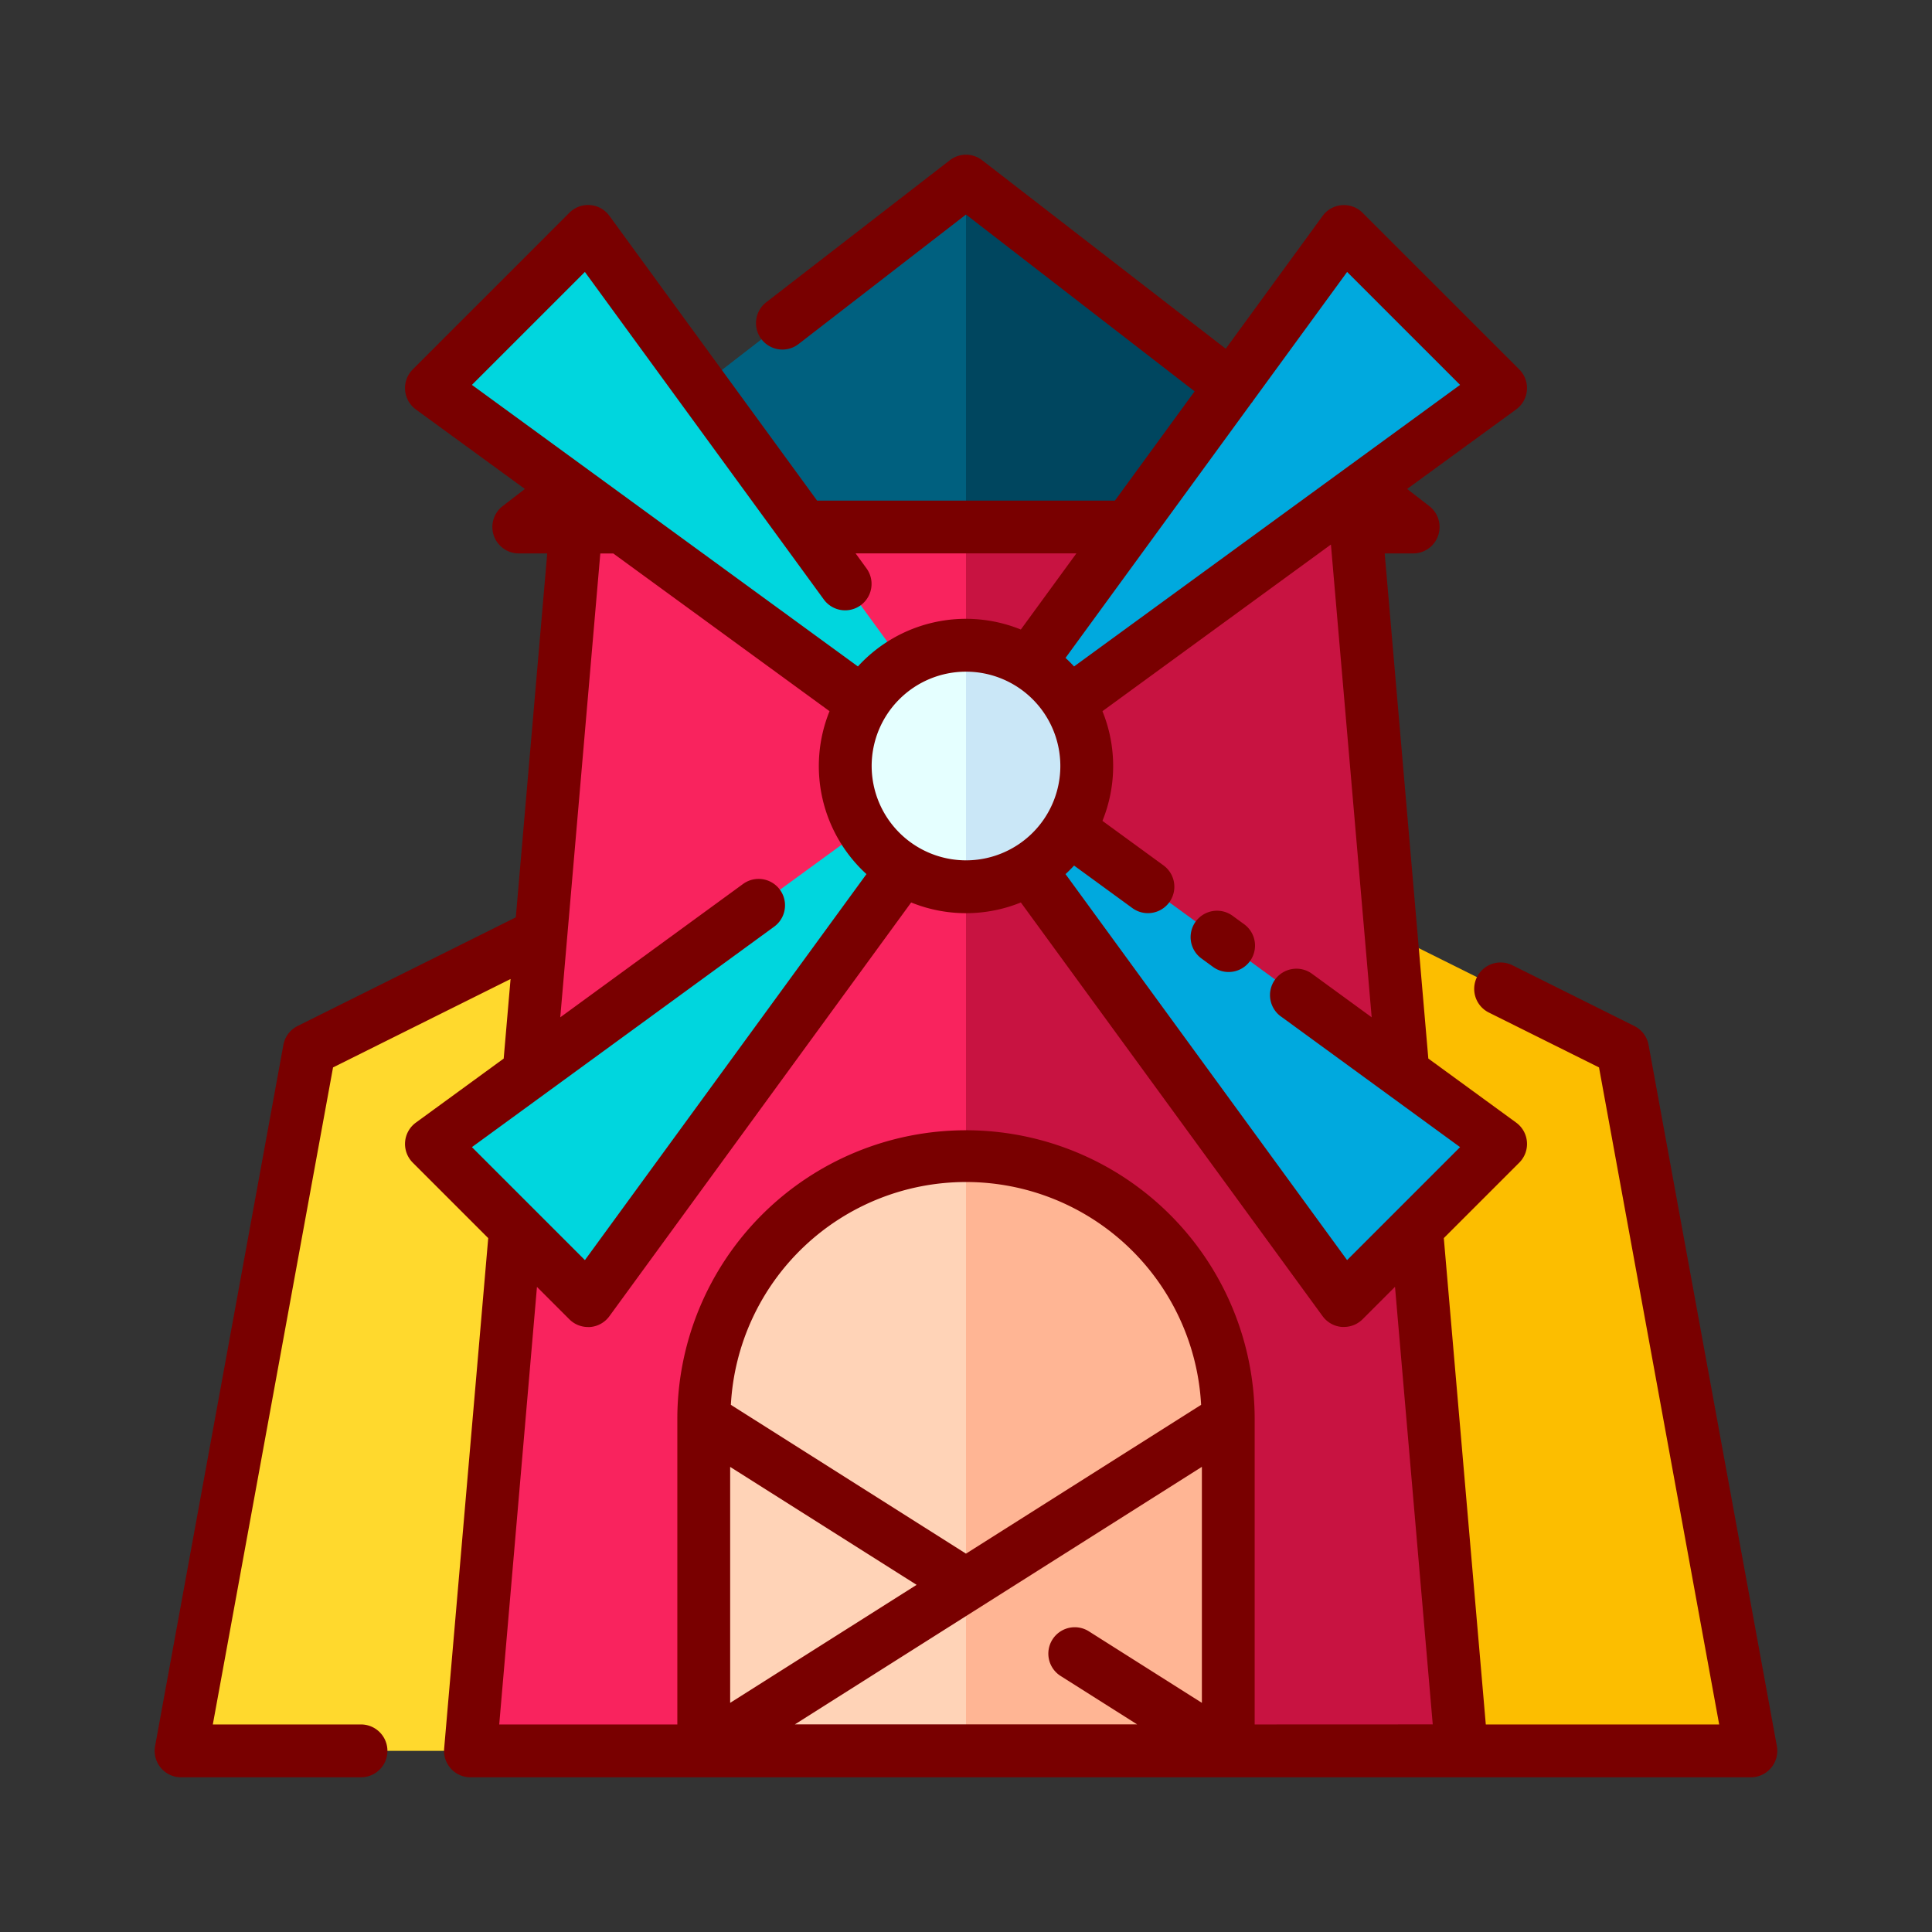 <svg id="Layer_1" data-name="Layer 1" xmlns="http://www.w3.org/2000/svg" viewBox="0 0 128 128"><rect x="0" y="0" width="128" height="128" fill="#333333" stroke="none"/><title>WINDMILL</title><polygon points="96.833 116 31.167 116 38.167 34.916 89.833 34.916 96.833 116" style="fill:#f9235e"/><polygon points="64 12 34.375 34.916 93.625 34.916 64 12" style="fill:#00607f"/><polygon points="93.625 34.916 64 12 64 34.916 93.625 34.916" style="fill:#00465f"/><polygon points="64 116 96.833 116 89.833 34.916 64 34.916 64 116" style="fill:#c81341"/><polygon points="35.837 61.904 20.5 69.543 12 116 31.167 116 35.837 61.904" style="fill:#ffd92d"/><polygon points="92.163 61.904 107.5 69.543 116 116 96.833 116 92.163 61.904" style="fill:#fcbe00"/><path d="M81.38,113.93V116H46.62V94.01a16.613,16.613,0,0,1,.09-1.74,17.372,17.372,0,0,1,34.57,0,16.613,16.613,0,0,1,.09,1.74v2.07Z" style="fill:#ffd3b7"/><polygon points="61.834 46.692 59.941 48.585 28.582 25.711 38.96 15.333 61.834 46.692" style="fill:#00d6de"/><polygon points="68.059 48.585 66.166 46.692 89.04 15.333 99.418 25.711 68.059 48.585" style="fill:#00a9de"/><polygon points="66.166 54.81 68.059 52.917 99.418 75.791 89.04 86.169 66.166 54.81" style="fill:#00a9de"/><polygon points="59.941 52.917 61.834 54.81 38.96 86.169 28.582 75.791 59.941 52.917" style="fill:#00d6de"/><circle cx="64" cy="50.751" r="8" style="fill:#e5ffff"/><path d="M72,50.751a8,8,0,0,0-8-8v16A8,8,0,0,0,72,50.751Z" style="fill:#cae7f7"/><path d="M64,76.633V116H81.375V94.008A17.375,17.375,0,0,0,64,76.633Z" style="fill:#ffb594"/><path d="M117.722,115.685l-8.5-46.457a1.752,1.752,0,0,0-.941-1.251L100.2,63.95a1.75,1.75,0,1,0-1.561,3.133l7.3,3.636L113.9,114.25H98.438L95.656,82.027l5-5a1.749,1.749,0,0,0-.206-2.651l-5.82-4.245L91.74,36.666h1.885a1.75,1.75,0,0,0,1.07-3.135l-1.469-1.137,7.223-5.269a1.749,1.749,0,0,0,.206-2.651L90.277,14.1a1.749,1.749,0,0,0-2.651.206l-6.417,8.8L65.07,10.616a1.748,1.748,0,0,0-2.141,0L50.767,20.024a1.75,1.75,0,1,0,2.142,2.768L64,14.213,79.146,25.927l-5.28,7.239H54.134L40.375,14.3a1.749,1.749,0,0,0-2.651-.206L27.345,24.475a1.75,1.75,0,0,0,.206,2.651l7.224,5.269L33.3,33.532a1.75,1.75,0,0,0,1.071,3.134h1.884l-2.081,24.11-14.458,7.2a1.75,1.75,0,0,0-.941,1.251l-8.5,46.457A1.75,1.75,0,0,0,12,117.75H23.918a1.75,1.75,0,0,0,0-3.5H14.1l7.965-43.531,11.761-5.857-.455,5.271-5.819,4.244a1.75,1.75,0,0,0-.206,2.651l5,5-2.92,33.823a1.751,1.751,0,0,0,1.744,1.9H116a1.752,1.752,0,0,0,1.722-2.065ZM84.874,67.349,96.734,76l-7.485,7.485L70.594,57.912q.295-.271.566-.566l3.862,2.817a1.75,1.75,0,0,0,2.063-2.828l-4.045-2.95a9.658,9.658,0,0,0,0-7.267L88.177,36.077l2.7,31.321-3.945-2.877a1.75,1.75,0,1,0-2.062,2.828ZM57.75,50.751A6.25,6.25,0,1,1,64,57,6.257,6.257,0,0,1,57.75,50.751Zm31.5-32.734L96.734,25.5l-7.506,5.475c-.022.017-.046.031-.068.049l-18,13.13q-.272-.295-.566-.566L82.912,26.7c.013-.016.029-.027.042-.043.025-.033.041-.069.064-.1Zm-50.5,0L54.586,39.726a1.75,1.75,0,0,0,2.828-2.062l-.727-1H71.313l-3.68,5.044a9.689,9.689,0,0,0-10.794,2.446L31.266,25.5ZM51.3,61.387a1.75,1.75,0,0,0-2.062-2.828L37.119,67.4l2.653-30.732h.858L54.959,47.118a9.689,9.689,0,0,0,2.446,10.794L38.752,83.485,31.266,76ZM60.728,105l-12.353,7.818V97.186Zm18.9-7.818v15.636L72.172,108.1a1.75,1.75,0,1,0-1.871,2.957l5.038,3.188H52.662ZM64,102.933,48.422,93.074a15.6,15.6,0,0,1,31.155,0ZM83.125,114.25V94.008a19.125,19.125,0,0,0-38.25,0V114.25h-11.8l2.5-28.99,2.146,2.146a1.747,1.747,0,0,0,1.237.513c.045,0,.09,0,.136,0a1.753,1.753,0,0,0,1.278-.714L60.367,59.791a9.658,9.658,0,0,0,7.267,0L87.626,87.2a1.753,1.753,0,0,0,1.278.714c.046,0,.091,0,.136,0a1.751,1.751,0,0,0,1.237-.513l2.146-2.146,2.5,28.99Z" style="fill:#790000"/><path d="M82.406,61.217l-.767-.56a1.75,1.75,0,0,0-2.064,2.826l.767.56a1.75,1.75,0,1,0,2.064-2.826Z" style="fill:#790000"/></svg>